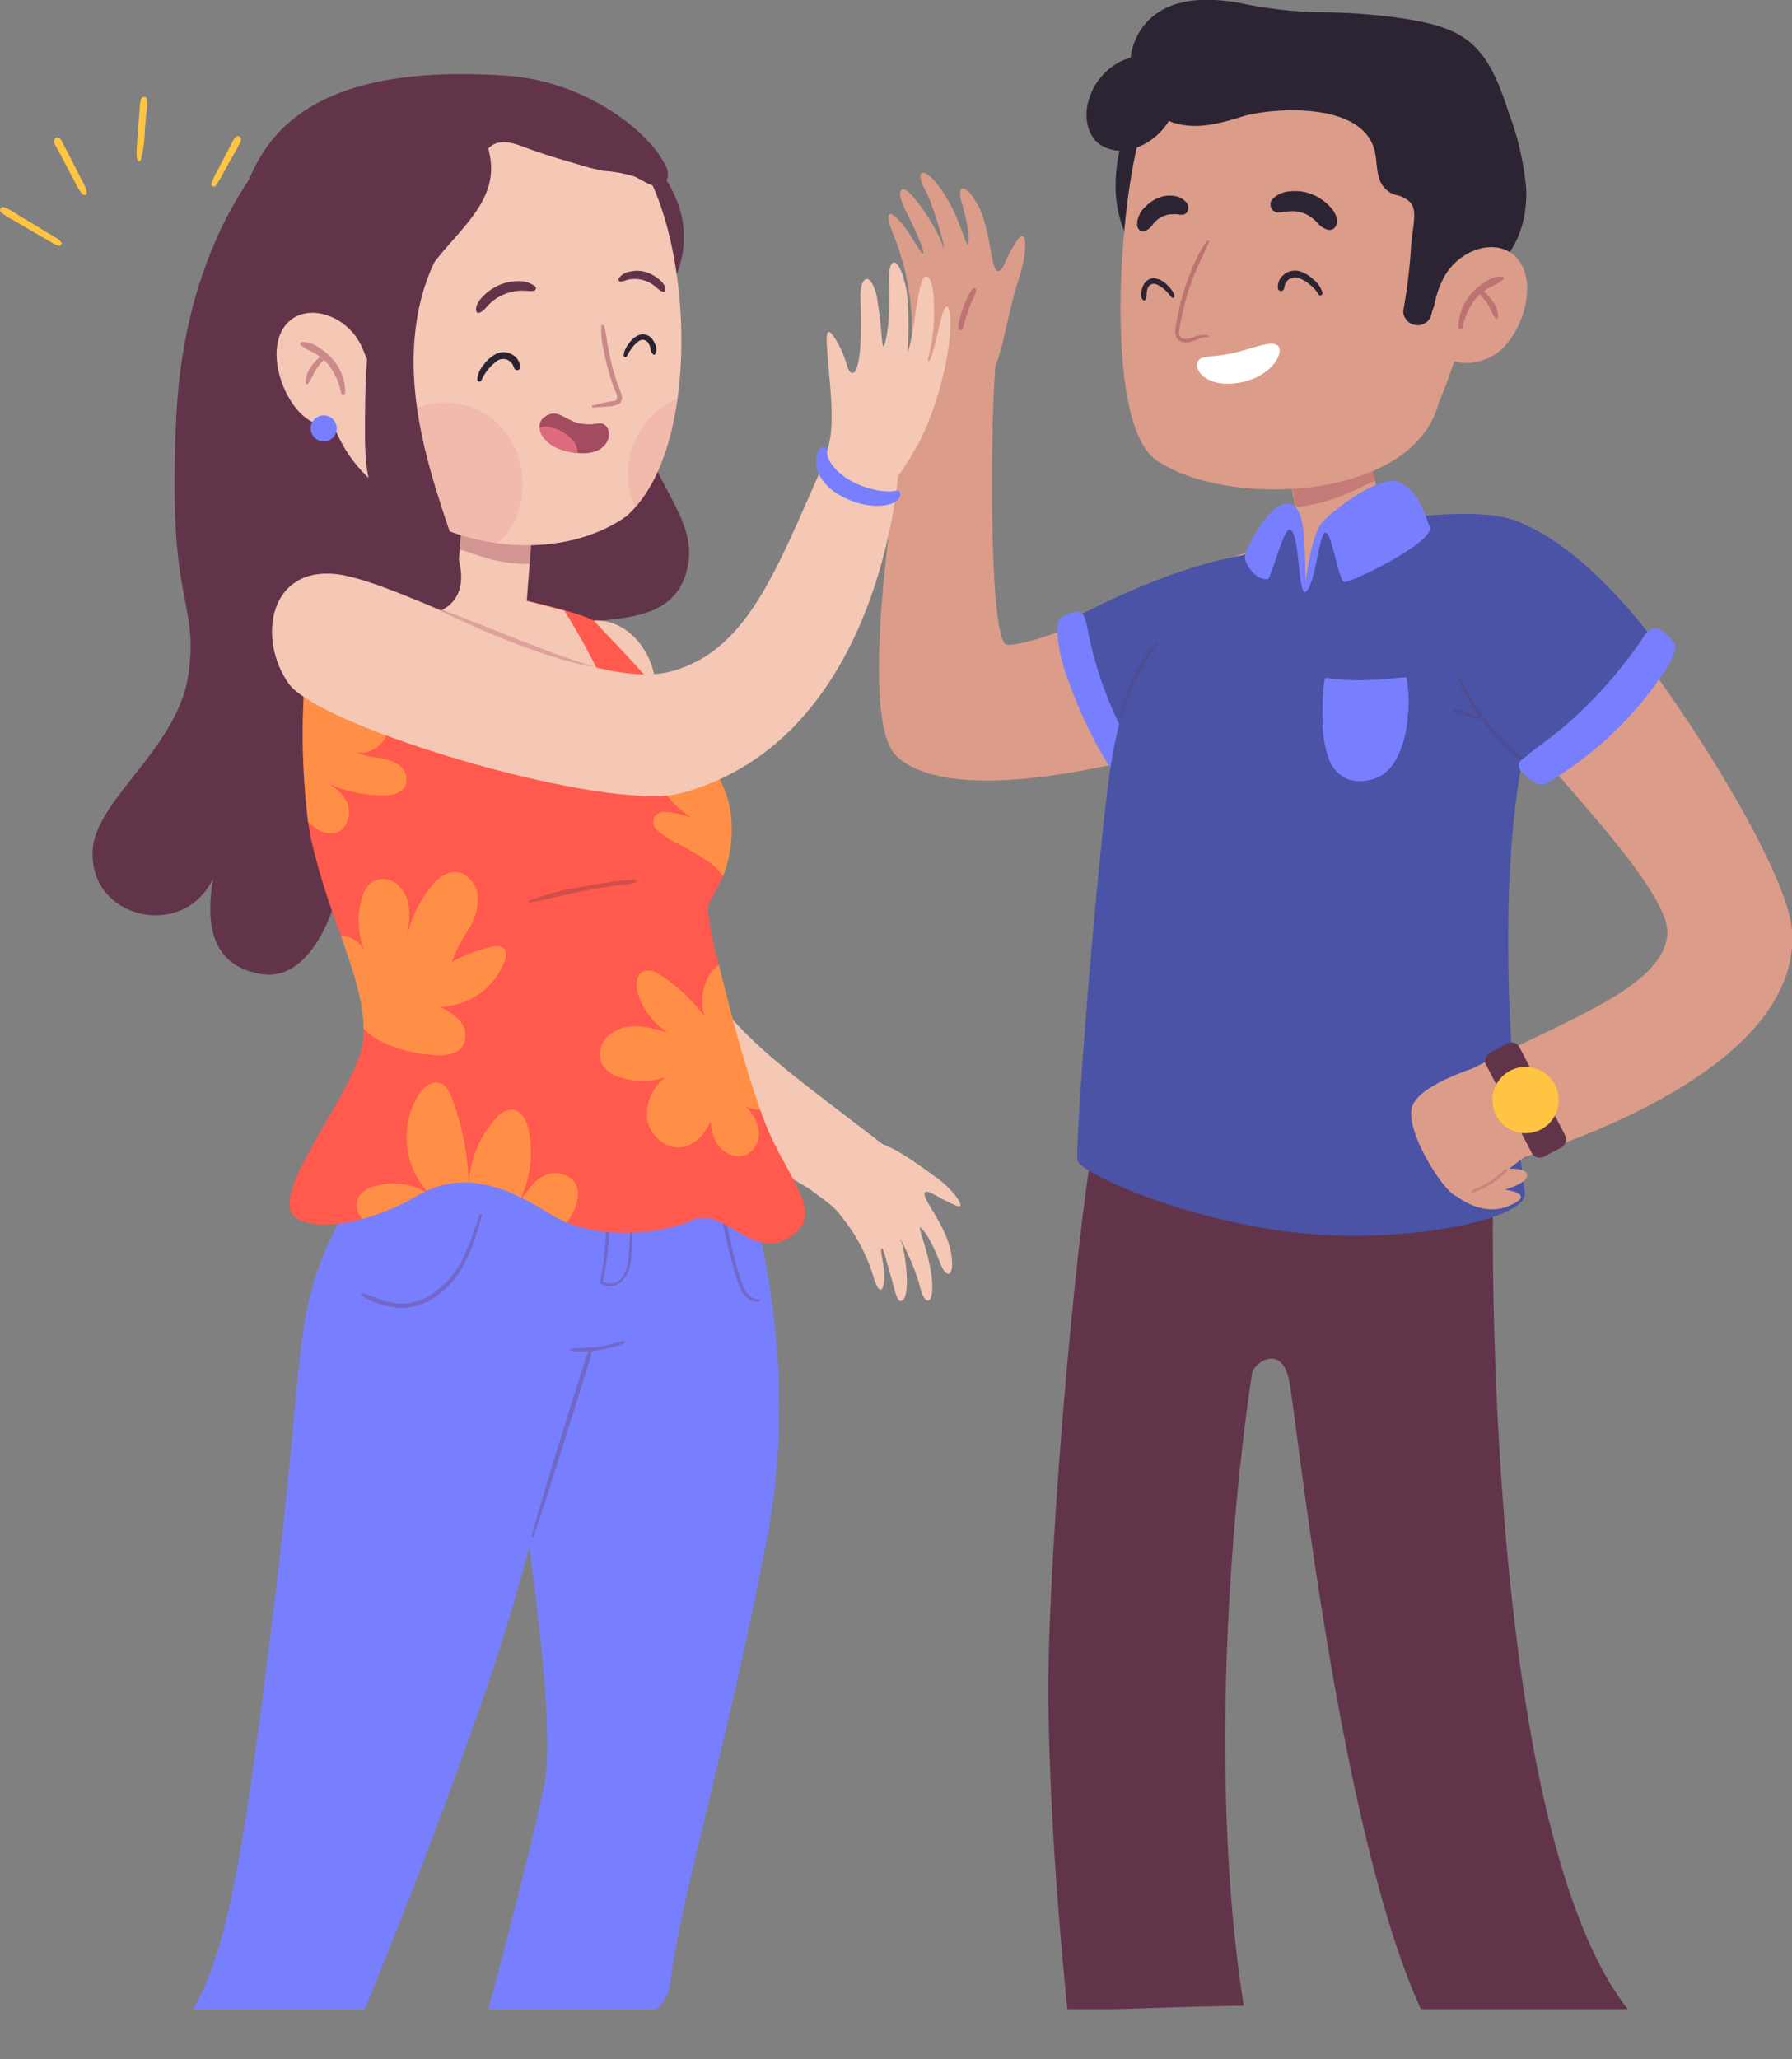 <svg xmlns="http://www.w3.org/2000/svg" xmlns:xlink="http://www.w3.org/1999/xlink" viewBox="0 0 273.41 314.13"><rect x="0" y="0" width="273.41" height="314.13" fill="#808080" stroke="none"/><defs><style>.cls-1{fill:none;}.cls-2{isolation:isolate;}.cls-3{clip-path:url(#clip-path);}.cls-4{fill:#db9c89;}.cls-12,.cls-16,.cls-24,.cls-5{fill:#a34b5f;}.cls-21,.cls-5{opacity:0.5;}.cls-6{fill:#4a53a5;}.cls-7{fill:#787fff;}.cls-10,.cls-11,.cls-19,.cls-8{fill:#62344a;}.cls-12,.cls-19,.cls-25,.cls-9{opacity:0.3;}.cls-10,.cls-11,.cls-19,.cls-25{mix-blend-mode:multiply;}.cls-11{opacity:0.2;}.cls-13,.cls-14,.cls-21{fill:#ffc442;}.cls-14,.cls-21{mix-blend-mode:overlay;}.cls-15{fill:#2d2433;}.cls-16{opacity:0.4;}.cls-17{fill:#fff;}.cls-18{fill:#f4c8b5;}.cls-20{fill:#ff5a4d;}.cls-22{opacity:0.15;}.cls-23{fill:#dd6b7d;}</style><clipPath id="clip-path" transform="translate(-130.15 -58.68)"><rect class="cls-1" width="547.76" height="365.18"/></clipPath></defs><title>Recurso 3</title><g class="cls-2"><g id="Capa_2" data-name="Capa 2"><g id="OBJECTS"><g class="cls-3"><path class="cls-4" d="M269.26,107.44a39.43,39.43,0,0,0-2.81-13c-1.4-3.41-.77-4.08,1.33-1.62,1.81,2.2,2.75,4.58,3.21,4.51.22,0-.45-2-1.73-4.61s-2.36-4.68-1.43-5.15c1.09-.53,5.66,6.47,6.15,8.62.82,2.06-1.28-6.21-2.83-8.83-1.53-3,.2-3.31,2.73.41s3.29,7.39,3.95,8.34c.18-.88.3-2-.89-6.35-1-3.16.59-3.07,2.3,0,2.09,3.76,2,9.8,3.11,10.29,1-.09,1-1.66,2.82-4.46s1.71,1.62.58,5.11-1.73,6.45-2.5,9.73c-1.73,7.35-3.75,8.12-7,8.12C272.87,118.57,269.16,116.18,269.26,107.44Z" transform="translate(-130.15 -58.68)"/><path class="cls-5" d="M278.77,102.62a.7.7,0,0,0-.28.23,3.07,3.07,0,0,0-.29.34c-.14.24-.27.49-.39.74a16.33,16.33,0,0,0-.65,1.55c-.19.51-.36,1-.5,1.56a6.39,6.39,0,0,0-.31,1.67.33.33,0,0,0,.64.13,13.57,13.57,0,0,0,.48-1.53c.16-.52.33-1,.52-1.56s.4-1,.62-1.48c.11-.24.22-.49.32-.73a2.79,2.79,0,0,0,.1-.39.63.63,0,0,0,0-.38A.21.21,0,0,0,278.77,102.62Z" transform="translate(-130.15 -58.68)"/><path class="cls-4" d="M332.46,146.87c3.86,5.51-.39,17.51-11.25,22.07-8.64,3.63-44.27,14.44-54.27,5.1-7-6.55,1.71-54.64,3.35-62,2.56.84,8.9-.12,12.07-.18-1.07,3.65-1.66,44.81,1.39,45.17,3.7.43,21.84-7.2,32.8-12.53C326.27,139.79,330,143.39,332.46,146.87Z" transform="translate(-130.15 -58.68)"/><path class="cls-6" d="M335.35,147c-1.8-5.33-15.58-7.61-41.89,6.25a67.32,67.32,0,0,0,4.58,15c3.17,6.75,5.45,9,5.45,9S340.7,162.77,335.35,147Z" transform="translate(-130.15 -58.68)"/><path class="cls-7" d="M296.15,155c-.23-1.17-.51-2.77-1.24-3a4.75,4.75,0,0,0-3.15,1.18c-.54.72-.24,3.78.39,6.26s4,11.75,8.18,17.46c.21.29,3.36-.43,3.6-.71.65-.74.3-.95-.15-1.84-1.06-2.09-2.34-4-3.33-6.19A58.42,58.42,0,0,1,296.15,155Z" transform="translate(-130.15 -58.68)"/><path class="cls-8" d="M321.2,268.09c-.29,1.44-8.2,52.29-1.3,96.56-1.59,0-3.19.05-4.78.09-6.32.14-12.64.38-19,.58l-3.09.09c-.89-8.56-2.71-28.26-2.92-46.85-.28-24.62,5.25-81.7,7.3-87l60.67,5c-.29.88-2.34,101.36,21,129.32H347.26c-12.77-27.1-19.24-90.7-20.41-96.54S321.5,266.62,321.2,268.09Z" transform="translate(-130.15 -58.68)"/><g class="cls-9"><path class="cls-10" d="M324.1,248.59c.07-1.54.16-3.09.32-4.62a39.87,39.87,0,0,1,.62-4.48c0-.21.41-.22.45,0a.13.13,0,0,0,0,.06h0c0,.21.07.41.08.61s-.09.1-.15.07c-.13,1.27-.31,2.55-.43,3.83-.14,1.51-.26,3-.33,4.53s-.09,3-.09,4.45.1,3.08.06,4.62c0,.18-.28.23-.31,0a33.73,33.73,0,0,1-.28-4.49C324,251.67,324,250.13,324.1,248.59Z" transform="translate(-130.15 -58.68)"/><path class="cls-10" d="M320.87,248.22a33.38,33.38,0,0,1,.65-4.56c.16-.76.35-1.52.56-2.28a4.83,4.83,0,0,1,.78-1.93c.07-.09.2,0,.2.08a7.45,7.45,0,0,1-.5,2.16c-.19.7-.36,1.41-.51,2.12a35.69,35.69,0,0,0-.64,4.49,36.56,36.56,0,0,0-.08,4.44c0,.73.08,1.45.15,2.18a15.06,15.06,0,0,1,.22,2.32c0,.11-.18.19-.23.06a7.49,7.49,0,0,1-.43-2.05c-.1-.78-.18-1.56-.23-2.34A33.38,33.38,0,0,1,320.87,248.22Z" transform="translate(-130.15 -58.68)"/><path class="cls-10" d="M347.79,239.67c0-.22.34-.18.41,0a10.89,10.89,0,0,1,.31,2.28c.1.78.22,1.54.36,2.31.28,1.53.63,3,1,4.53a22.36,22.36,0,0,0,1.46,4.24c.61,1.17,2,2.39,3.37,1.65.2-.11.38.19.18.3a2.74,2.74,0,0,1-3.39-.79,12.14,12.14,0,0,1-1.86-4.26,46.07,46.07,0,0,1-1.28-5.18c-.16-.85-.3-1.7-.41-2.55A8.32,8.32,0,0,1,347.79,239.67Z" transform="translate(-130.15 -58.68)"/><path class="cls-10" d="M296.71,249.66c.06.58.88.45,1.17.16a3.36,3.36,0,0,0,.64-1.47c.39-1.3.77-2.61,1.15-3.92.77-2.61,1.54-5.22,2.37-7.82a.18.18,0,0,1,.34.1c-.86,3.28-1.82,6.53-2.76,9.78-.23.8-.46,1.6-.7,2.39a2.9,2.9,0,0,1-.8,1.45c-.64.52-1.91.3-1.9-.67C296.22,249.34,296.67,249.35,296.71,249.66Z" transform="translate(-130.15 -58.68)"/><path class="cls-10" d="M314.9,264a31.85,31.85,0,0,1,5.61,0,45.39,45.39,0,0,1,5.45.71c.19,0,.15.36,0,.34-1.83-.22-3.66-.41-5.5-.53s-3.68-.14-5.52-.26A.12.12,0,0,1,314.9,264Z" transform="translate(-130.15 -58.68)"/></g><path class="cls-6" d="M294.58,235.76c.5,1.76,14.8,8.53,31.85,10.78s37.12-1.75,36.37-6-6-49.33,1.27-72.41,3.16-25.48-.36-28.73c-2.54-2.34-9-2.71-16.46-2a128.15,128.15,0,0,0-21.44,4,45.91,45.91,0,0,0-8.66,3.12c-7.27,4-15.41,13.49-17.95,33.95C297,196.36,294.08,234,294.58,235.76Z" transform="translate(-130.15 -58.68)"/><path class="cls-11" d="M306.6,156.64a7.81,7.81,0,0,0-1.4,1.73c-.41.6-.8,1.22-1.15,1.85a30.83,30.83,0,0,0-1.92,4.07c-.29.74-.55,1.48-.78,2.24a10.48,10.48,0,0,0-.41,2.4,14.13,14.13,0,0,0,.71-2.23c.28-.73.57-1.54.85-2.27a31,31,0,0,1,2-4c.36-.64.73-1.26,1.13-1.87a15.28,15.28,0,0,0,1.15-1.84A.1.1,0,0,0,306.6,156.64Z" transform="translate(-130.15 -58.68)"/><path class="cls-7" d="M332.43,162.08c6.51,1,12.24-.38,12.32,0a20.19,20.19,0,0,1,.19,5.86,16.41,16.41,0,0,1-1.49,6,7.3,7.3,0,0,1-2.26,2.86,6.17,6.17,0,0,1-2.95,1,5.37,5.37,0,0,1-2.81-.41,5.54,5.54,0,0,1-2.52-2.87,17.65,17.65,0,0,1-.94-7.15,28.26,28.26,0,0,1,.24-4.78C332.23,162.52,332.28,162.06,332.43,162.08Z" transform="translate(-130.15 -58.68)"/><path class="cls-4" d="M384.53,201.41c-1.09,8.48-16.43,13-32.51,21.76L356.56,237s48.6-12.22,47-36.32c-.83-12.22-28.64-52.61-32.38-51.61-1.7.45-12.19,10.56-13.9,13C354.84,165.38,385.62,192.93,384.53,201.41Z" transform="translate(-130.15 -58.68)"/><path class="cls-6" d="M350.17,139.06c-4.72,3.06-5.11,19.25,15.07,38.56a163.26,163.26,0,0,1,12.21-12.3c6.89-6.22,5.85-7.87,5.85-7.87S364.16,130,350.17,139.06Z" transform="translate(-130.15 -58.68)"/><path class="cls-11" d="M362.2,174.15a39.43,39.43,0,0,1-5.41-5.7,32.92,32.92,0,0,1-2.13-3.2c-.66-1.13-1.2-2.34-1.91-3.43a.12.12,0,0,0-.22.09,14.55,14.55,0,0,0,1.67,3.6c.51.87,1.08,1.71,1.66,2.52l-1.57-.55-1.19-.4a3.62,3.62,0,0,0-1.21-.28c-.1,0-.18.15-.09.23a3.26,3.26,0,0,0,1.09.49l1.19.4c.72.23,1.45.48,2.18.67l.18.25a29.68,29.68,0,0,0,5.51,5.63C362.14,174.62,362.38,174.3,362.2,174.15Z" transform="translate(-130.15 -58.68)"/><path class="cls-4" d="M352,240.85s4,3.64,8.39,1.78-.63-2.48-.63-2.48,3.62-1,3.39-2.29S359,237,359,237Z" transform="translate(-130.15 -58.68)"/><path class="cls-4" d="M356.38,221.18s-9.45,2.67-10.75,6.22,4.79,13.24,6.82,13.81,11.24-6.58,11.81-7.46S359.34,219.94,356.38,221.18Z" transform="translate(-130.15 -58.68)"/><path class="cls-12" d="M355.32,240l.69-.3a13.88,13.88,0,0,0,1.37-.74,12.25,12.25,0,0,0,2.42-1.95c.18-.19.45.12.27.31a13.47,13.47,0,0,1-2.45,2,12.14,12.14,0,0,1-1.37.75c-.25.11-.49.22-.74.31a1.88,1.88,0,0,1-.73.16.13.13,0,0,1-.08-.22A2,2,0,0,1,355.32,240Z" transform="translate(-130.15 -58.68)"/><path class="cls-7" d="M380.21,156.88c.79-1.14,1.29-2.4,2.66-2.41.61,0,3.18,2.06,2.88,3.2a13.2,13.2,0,0,1-2.3,4.41,54.81,54.81,0,0,1-17.59,16.23c-1.1.64-3.74-1.95-3.87-2.36-.33-1.1.14-1.16,1-1.89,2.1-1.75,4.38-3.25,6.43-5.08A69.2,69.2,0,0,0,380.21,156.88Z" transform="translate(-130.15 -58.68)"/><rect class="cls-8" x="353.98" y="223.62" width="17.87" height="5.76" rx="1.35" ry="1.35" transform="translate(198.69 594.25) rotate(-117.4)"/><path class="cls-13" d="M360.58,222a5.06,5.06,0,1,0,6.83,2.17A5.07,5.07,0,0,0,360.58,222Z" transform="translate(-130.15 -58.68)"/><path class="cls-14" d="M361.54,223.85a3,3,0,1,0,4,1.28A3,3,0,0,0,361.54,223.85Z" transform="translate(-130.15 -58.68)"/><path class="cls-15" d="M300.37,86.41c.12-5.18,2-10.15,4.43-14.75a7.58,7.58,0,0,1,1.61-2.3,2.78,2.78,0,0,1,2.62-.67,3.24,3.24,0,0,1,1.83,2.17,13.85,13.85,0,0,1,.07,6.18l-2.28,16.23a16.09,16.09,0,0,1-1.4,5.37c-1.24,2.33-2.5.44-3.62-1.09A18.18,18.18,0,0,1,300.37,86.41Z" transform="translate(-130.15 -58.68)"/><path class="cls-4" d="M329,142.41s-3.95,4.92-.56,5S341.51,140,341.51,140l-2.57-13.23-12.49,2.44Z" transform="translate(-130.15 -58.68)"/><path class="cls-16" d="M336.14,133.77c1.24-.55,2.46-1.14,3.7-1.7L340,132l-1-5.28-12.49,2.44,1.34,6.91A27.44,27.44,0,0,0,336.14,133.77Z" transform="translate(-130.15 -58.68)"/><path class="cls-4" d="M349.64,120.16c-3.8,14.81-31.9,16.23-43,8.77-9.45-6.33-4.87-51.13-.33-54.6,10.07-7.73,21.22-11.9,32.26-8.3C359.91,73.1,357.78,101.11,349.64,120.16Z" transform="translate(-130.15 -58.68)"/><path class="cls-15" d="M296.08,74.64A9.67,9.67,0,0,1,301,68.11a9.86,9.86,0,0,1,1.66-.65A9.61,9.61,0,0,1,306.26,61c3.51-2.71,8.43-2.66,12.82-1.91a67,67,0,0,0,11.81,1.46,90.94,90.94,0,0,1,13.7,1c3.31.57,6.74,1.23,9.41,3.24,3.47,2.61,5,7,6.33,11.07A44.31,44.31,0,0,1,363,87.35c.18,3.93-.8,8.07-3.49,11-1.26,1.34-7.79,3.19-9,4.58a8.15,8.15,0,0,0-1.94,3.61,2.16,2.16,0,0,1-2,1.75,2.2,2.2,0,0,1-2.33-2.12,86,86,0,0,0,1.17-9.35c.15-3.65,1.35-6.35-.53-7.64-1.58-1.08-2-.39-3.36-1.7s-1.22-3.4-1.52-5.24c-1.4-8.53-16.65-7-20.4-5.75-3.18,1-6.61,1.92-9.85,1.07a8.14,8.14,0,0,1-1.26-.43,9.79,9.79,0,0,1-5,4.1,6,6,0,0,1-5.54-.51C296.1,79.36,295.63,76.82,296.08,74.64Z" transform="translate(-130.15 -58.68)"/><path class="cls-4" d="M349.22,111.37c1,2.75,5.52,3.74,9.19,1.26s6.35-9.95,3.62-14-9.22-2.26-11.69,2.58A14.53,14.53,0,0,0,349.22,111.37Z" transform="translate(-130.15 -58.68)"/><path class="cls-5" d="M359.5,101.34a.27.27,0,0,0-.13-.45,3.76,3.76,0,0,0-2.56.76,8.67,8.67,0,0,0-2.14,1.77,7.77,7.77,0,0,0-2,5.14c0,.36.56.46.64.09a9.76,9.76,0,0,1,2.14-4.56c.15-.17.33-.32.5-.48l.22.24.38.43a7.47,7.47,0,0,1,.66.93c.41.67.66,1.42,1.12,2.05.09.12.33.13.36-.05a3.67,3.67,0,0,0-.71-2.44,7.3,7.3,0,0,0-.79-1,3.73,3.73,0,0,0-.45-.44l-.23-.18a9.6,9.6,0,0,1,.83-.59A11.36,11.36,0,0,0,359.5,101.34Z" transform="translate(-130.15 -58.68)"/><path class="cls-15" d="M304.93,90.19a5.87,5.87,0,0,1,1.94-1.32,4.49,4.49,0,0,1,2.13-.33,3,3,0,0,1,2.25,1.13,1.27,1.27,0,0,1,.13,1.14.93.93,0,0,1-.74.63,2.12,2.12,0,0,1-.78-.07l-.19,0a5.49,5.49,0,0,0-.7,0,3.48,3.48,0,0,0-1.39.31,4,4,0,0,0-1.24.88,3.05,3.05,0,0,0-.32.38,2.64,2.64,0,0,1-1.36,1.06h-.15a.75.75,0,0,1-.49-.2,1.24,1.24,0,0,1-.38-.82A3.8,3.8,0,0,1,304.93,90.19Z" transform="translate(-130.15 -58.68)"/><path class="cls-15" d="M327.13,87.87a6.28,6.28,0,0,1,2.75.3,7.21,7.21,0,0,1,2.52,1.41h0c.45.38,1.82,1.56,1.73,3a1.35,1.35,0,0,1-.46.94,1.14,1.14,0,0,1-.63.24h-.18a3.19,3.19,0,0,1-1.77-1.15,5.33,5.33,0,0,0-.43-.41,5.17,5.17,0,0,0-1.61-1,5,5,0,0,0-1.8-.3,5.26,5.26,0,0,0-.89.08l-.25,0a3,3,0,0,1-1,.11,1.16,1.16,0,0,1-1-.68,1.27,1.27,0,0,1,.13-1.3A4.08,4.08,0,0,1,327.13,87.87Z" transform="translate(-130.15 -58.68)"/><path class="cls-15" d="M326,100.61a2.64,2.64,0,0,1,2.3-.59,5.23,5.23,0,0,1,2.24,1.3,3.91,3.91,0,0,1,1.38,2c.09.35-.42.6-.6.25a5.44,5.44,0,0,0-1.33-1.46,5.14,5.14,0,0,0-1.64-1,1.68,1.68,0,0,0-1.59.22,2,2,0,0,0-.47.58,3.41,3.41,0,0,0-.23.83.49.49,0,0,1-.93,0A2.35,2.35,0,0,1,326,100.61Z" transform="translate(-130.15 -58.68)"/><path class="cls-15" d="M304.56,102.28a1.91,1.91,0,0,1,1.55-1.17,3.17,3.17,0,0,1,2,.93,4.5,4.5,0,0,1,.73.78,2.49,2.49,0,0,1,.49,1,.24.24,0,0,1-.4.23c-.22-.2-.38-.45-.58-.67s-.38-.4-.59-.59a5.14,5.14,0,0,0-.72-.5,2.09,2.09,0,0,0-.8-.33,1.05,1.05,0,0,0-1,.75,2.79,2.79,0,0,0-.15.9,1.21,1.21,0,0,1-.28.89.15.15,0,0,1-.18,0,.81.81,0,0,1-.31-.41,2.39,2.39,0,0,1-.06-.65A3.14,3.14,0,0,1,304.56,102.28Z" transform="translate(-130.15 -58.68)"/><path class="cls-5" d="M309.55,108.43a37.26,37.26,0,0,1,2.39-8.54,20.93,20.93,0,0,1,2.3-4.4.19.19,0,0,1,.34.19c-.68,1.58-1.48,3.09-2.13,4.69a37.62,37.62,0,0,0-1.6,4.88c-.21.81-.39,1.64-.55,2.46-.08.43-.16.86-.22,1.29a1.12,1.12,0,0,0,.25,1.14c.53.42,1.33.19,1.9,0a3.69,3.69,0,0,1,2.19-.32c.17,0,.14.34,0,.32-1.29-.17-2.34,1-3.65.75a1.53,1.53,0,0,1-1.11-.69A2.68,2.68,0,0,1,309.55,108.43Z" transform="translate(-130.15 -58.68)"/><path class="cls-17" d="M318,112.6c3.21-.67,6.09-2.13,7.12-1.17s-.88,4.77-5.91,5.63-6.87-2-6.37-3.13S314.72,113.28,318,112.6Z" transform="translate(-130.15 -58.68)"/><path class="cls-6" d="M329.69,147.81s1.11-8,2.42-8.41,3.38,7.14,3.38,7.14A14.13,14.13,0,0,1,329.69,147.81Z" transform="translate(-130.15 -58.68)"/><path class="cls-7" d="M329.16,149s.85-8.77,2.85-10.81,9-7.44,11.89-5.84,3.38,4.31,4.38,6.64-12.2,8.69-13.06,8.47-1.93-8-2.92-7.52S330.73,148.89,329.16,149Z" transform="translate(-130.15 -58.68)"/><path class="cls-6" d="M328.59,148s.27-8.78-1.54-9-4.59,7.1-4.59,7.1A46.74,46.74,0,0,0,328.59,148Z" transform="translate(-130.15 -58.68)"/><path class="cls-7" d="M323.12,147a2.66,2.66,0,0,1-1.44-.62,5.79,5.79,0,0,1-1.12-1.38,2.63,2.63,0,0,1-.47-1.29,4.92,4.92,0,0,1,.75-2.1,17,17,0,0,1,1.2-2.12c.76-1.16,2.68-4.14,4.67-4s2.28,3.73,2.38,4.87.17,3.35.21,5a30.17,30.17,0,0,1,0,3.7c-1.12.14-.84-9.13-2.33-9.57-.93-.27-2.4,5.77-3.34,7.55A2,2,0,0,1,323.12,147Z" transform="translate(-130.15 -58.68)"/><path class="cls-8" d="M178.18,76.1c-4.76,2-19.64,16.69-21.12,45.94s3.32,27.56,1.9,39.09-14,19.25-14.65,27c-.87,10.67,13.77,14.17,18.34,4.6-1,6.06-.81,13.24,7.41,14.55s11.5-12,11.5-12,0,12.65,7.89,13.64,12.65-14.14,12.65-14.14S200,204.61,208,205.11s8.38-10.68,7.07-20.71-1.32-30.24,5.25-30.89,13.32-1,14.79-8.55-6.17-13-7.56-23.5.83-30.4-19.39-37.8S182.93,74.15,178.18,76.1Z" transform="translate(-130.15 -58.68)"/><path class="cls-18" d="M235.36,204.84c6.73,12.5,15.71,17.51,33.41,31.47l-2.61,9.62s-27-9.4-46-34.81c-9-12.08-10.77-42.88-5.7-53,4.39-8.76,14.9-4.61,15.78,5.26C231.33,175.43,228.21,191.54,235.36,204.84Z" transform="translate(-130.15 -58.68)"/><path class="cls-18" d="M258.5,244.22a26.92,26.92,0,0,1,4.88,9.12c.78,2.68,1.57,2.75,1.69.29.05-2.23-.77-4.26-.37-4.51.2-.12.54,1.49,1.21,3.68.8,2.59,1.06,5,2,4.18,1.15-.9.43-7.3-.3-9s2.28,4.12,2.9,7c.78,3.15,2.28,2.88,1.79-1.56-.59-4.12-1.79-6.53-1.83-7.56.61.53,1.35,1.16,3,5.18,1.14,3.2,2.44,2.28,1.76-1.36-.8-4.24-4.45-8.14-4-9.08.65-.45,1.54.52,4.32,1.78,2.69,1.41.09-2.26-2.62-4.13-2.76-2-5.9-4.36-8.69-5.24-3.85-1.21-5.92-1.85-8.3.37-1.55,1.38-4.3,3.58-3.33,5.5C253.43,240.4,256.84,241.83,258.5,244.22Z" transform="translate(-130.15 -58.68)"/><path class="cls-7" d="M213.21,330.9c2.4-11.5-5.45-56.1-6.23-64.66s-1-31.17-1-31.17l36.62.2s10.71,26.49,4.48,58.62-13.25,54.92-14.61,67-28.44,6.62-28.44,6.62S210.48,343.94,213.21,330.9Z" transform="translate(-130.15 -58.68)"/><path class="cls-7" d="M188.08,234.29c-14.53,24-10.32,21-15.77,66.42s-7.79,57.65-14.61,67.58,26.65.38,26.65.38,11.39-27,20.55-54c9.56-28.19,20.58-80.17,20.58-80.17Z" transform="translate(-130.15 -58.68)"/><path class="cls-19" d="M214.6,281.59q1.72-5.59,3.48-11.2c.32-1,.64-2.08,1-3.12.26-.81.49-1.66.82-2.45a8.41,8.41,0,0,1-2.7-.1c-.13,0-.14-.26,0-.28,1-.14,2-.14,3-.21a.17.17,0,0,1,.26,0l.8-.08a25.77,25.77,0,0,0,4-.95c.27-.08.36.31.12.41a18,18,0,0,1-4.09,1.08l-.83.11a22.34,22.34,0,0,1-.61,2.23c-.29,1-.59,1.91-.88,2.87l-1.77,5.64q-1.75,5.6-3.53,11.18c-.68,2.11-1.4,4.2-2.08,6.31-.06.2-.39.12-.32-.09C212.34,289.14,213.44,285.36,214.6,281.59Z" transform="translate(-130.15 -58.68)"/><path class="cls-19" d="M185.65,256c.87.22,1.69.64,2.54.92a10.6,10.6,0,0,0,2.61.58,8.11,8.11,0,0,0,4.48-.93,14.12,14.12,0,0,0,6-7.06c.78-1.78,1.39-3.63,2-5.47.08-.24.46-.15.39.1-.95,3.38-2,6.84-4.17,9.65-1.93,2.47-4.84,4.42-8.06,4.4a10.59,10.59,0,0,1-3.06-.5,11.11,11.11,0,0,1-2.94-1.26A.24.24,0,0,1,185.65,256Z" transform="translate(-130.15 -58.68)"/><path class="cls-19" d="M240.19,240.52c.28,1.51.49,3,.79,4.53s.65,3.06,1,4.58.77,2.93,1.22,4.38,1.17,2.77,2.74,2.9a.18.18,0,0,1,0,.35c-1.36.17-2.37-1-2.87-2.1a30.84,30.84,0,0,1-1.42-4.62c-.44-1.65-.83-3.32-1.17-5s-.67-3.29-.84-5C239.63,240.3,240.13,240.23,240.19,240.52Z" transform="translate(-130.15 -58.68)"/><path class="cls-19" d="M222.6,246.21c0-1.32,0-2.64,0-4s-.26-2.7-.23-4.05a.17.17,0,0,1,.34,0,17.83,17.83,0,0,1,.43,4c.05,1.38.06,2.76,0,4.14a52.78,52.78,0,0,1-1,7.93,2.38,2.38,0,0,0,3.14-1c.8-1.24.78-2.83.87-4.25a86.74,86.74,0,0,0,.18-9.94c0-.16.24-.16.25,0a81.1,81.1,0,0,1-.14,11.24,5.37,5.37,0,0,1-1.43,3.86,2.61,2.61,0,0,1-3.22.34.21.21,0,0,1-.09-.23A48.81,48.81,0,0,0,222.6,246.21Z" transform="translate(-130.15 -58.68)"/><path class="cls-20" d="M250.41,247.54c-5.65,3.31-9.93-4.87-14.61-2.73-4.16,1.91-12.65,3-19.13.38a14.47,14.47,0,0,1-2.29-1.16c-1.53-.94-3.07-1.84-4.61-2.6l-.11-.05a20.15,20.15,0,0,0-7.95-2.3s0,0,0,0a13.58,13.58,0,0,0-6.43,1.26l-.24.11c-.42.2-.84.42-1.27.66a34.68,34.68,0,0,1-8.34,3.53c-4.07,1.1-7.53,1.09-9.57.17-5.65-2.53,5.84-15.78,9.15-25.13a12,12,0,0,0,.63-4.15c0-4.14-1.63-9-3.46-14.13A112.47,112.47,0,0,1,177.67,187q-.28-1.38-.51-2.94a108.91,108.91,0,0,1-.41-23c.63-7.26,2-13.18,4.13-14.28,1.12-.58,3.74-.65,7.15-.37,1.29.1,2.69.26,4.16.45a188.29,188.29,0,0,1,24.08,4.91c2.63.75,4.4,1.41,4.73,1.82,1.06,1.33,10,10,15.77,18.49,2.68,3.95,4.66,7.87,4.87,11a20,20,0,0,1-1.16,9.17c-1,2.56-2.34,3.81-2.34,5.34a61.85,61.85,0,0,0,1.65,8.2c1.61,6.71,4.15,16,6.3,22.05.57,1.59,1.11,3,1.59,4C251.19,239.55,256.05,244.22,250.41,247.54Z" transform="translate(-130.15 -58.68)"/><path class="cls-19" d="M210.91,196.06a41.05,41.05,0,0,1,8-2.09c1.34-.25,2.67-.47,4-.66a24.75,24.75,0,0,1,4.11-.39.22.22,0,0,1,.06.43c-1.3.3-2.68.38-4,.57s-2.73.44-4.09.7c-2.68.53-5.32,1.27-8,1.76A.17.17,0,0,1,210.91,196.06Z" transform="translate(-130.15 -58.68)"/><path class="cls-18" d="M192.18,146.93a171.19,171.19,0,0,1,11.9,20.14c1.23,2.45,2.5,5,4.76,6.58,2.76,1.86,6.36,1.76,9.69,1.58,2.13-.11,4.58-.39,5.8-2.14a4.82,4.82,0,0,0,.62-3.68,16,16,0,0,0-1.33-3.57,107.69,107.69,0,0,0-7.36-14A187.57,187.57,0,0,0,192.18,146.93Z" transform="translate(-130.15 -58.68)"/><path class="cls-21" d="M245.92,231.1a3.63,3.63,0,0,1-2,3.77c-1.78.72-3.89-.56-4.68-2.31a8.31,8.31,0,0,1-.65-2.83,12.36,12.36,0,0,1-.75,1.3,5.6,5.6,0,0,1-3.37,2.6c-2.46.53-5-1.49-5.53-3.95a7.09,7.09,0,0,1,2.72-6.66,11.14,11.14,0,0,1-6.64.08A4.82,4.82,0,0,1,222,221a3.78,3.78,0,0,1,1-4.34,6.13,6.13,0,0,1,4.44-1.41,18,18,0,0,1,4.66,1,11,11,0,0,1-4.6-5.94c-.38-1.22-.37-2.86.77-3.42.93-.46,2,.09,2.88.67a28.25,28.25,0,0,1,6.5,6.13,7.89,7.89,0,0,1,.65-6.16,3.88,3.88,0,0,1,1.56-1.62c1.61,6.71,4.15,16,6.3,22.05a4.33,4.33,0,0,1-2.45-.66A6.23,6.23,0,0,1,245.92,231.1Z" transform="translate(-130.15 -58.68)"/><path class="cls-21" d="M195,240.45c-.42.2-.84.42-1.27.66a34.68,34.68,0,0,1-8.34,3.53,3.28,3.28,0,0,1-.27-.38,3,3,0,0,1-.17-3.13,3.85,3.85,0,0,1,2.14-1.43A10.11,10.11,0,0,1,195,240.45Z" transform="translate(-130.15 -58.68)"/><path class="cls-21" d="M199.14,226.28a41.48,41.48,0,0,1,2.53,12.8,13.58,13.58,0,0,0-6.43,1.26A12.44,12.44,0,0,1,194,225.72c.73-1.12,1.95-2.22,3.23-1.85C198.23,224.17,198.77,225.28,199.14,226.28Z" transform="translate(-130.15 -58.68)"/><path class="cls-21" d="M209.66,241.38a20.15,20.15,0,0,0-7.95-2.3,15.91,15.91,0,0,1,4-9.7,3.43,3.43,0,0,1,2.64-1.43c1.43.14,2.18,1.76,2.46,3.16A16.93,16.93,0,0,1,209.66,241.38Z" transform="translate(-130.15 -58.68)"/><path class="cls-21" d="M217.44,243.9c-.23.45-.5.87-.77,1.29a14.47,14.47,0,0,1-2.29-1.16c-1.53-.94-3.07-1.84-4.61-2.6,1-1.24,1.92-2.73,3.32-3.36a3.87,3.87,0,0,1,4.64.82C218.78,240.32,218.27,242.35,217.44,243.9Z" transform="translate(-130.15 -58.68)"/><path class="cls-21" d="M207.19,205.17a10.8,10.8,0,0,1-9.95,7.1,8.36,8.36,0,0,1,3.12,2.2,3.36,3.36,0,0,1,.49,3.6c-.92,1.61-3.17,1.71-5,1.51a20.83,20.83,0,0,1-7.5-2,10.64,10.64,0,0,1-2.74-2c0-4.14-1.63-9-3.46-14.13a4.14,4.14,0,0,1,3.6,2.27,12.24,12.24,0,0,1-.39-8,4.42,4.42,0,0,1,1.45-2.41,3.31,3.31,0,0,1,3.92.25,5.45,5.45,0,0,1,1.83,3.71,16.27,16.27,0,0,1-.29,4.23,17.82,17.82,0,0,1,3.86-7.79,5,5,0,0,1,3.19-2c1.86-.14,3.45,1.62,3.71,3.46a8.75,8.75,0,0,1-1.41,5.31,26.07,26.07,0,0,0-2.55,4.95,25.75,25.75,0,0,1,5.88-2.27c.79-.19,1.79-.28,2.25.39A2,2,0,0,1,207.19,205.17Z" transform="translate(-130.15 -58.68)"/><path class="cls-21" d="M240.48,192.34a9.59,9.59,0,0,0-1.68-1.8,37.43,37.43,0,0,0-5.63-3.34,15.08,15.08,0,0,1-2.86-2,1.54,1.54,0,0,1,1.07-2.66,12.16,12.16,0,0,1,4.33.95,17.58,17.58,0,0,1-6.07-6.95,2.44,2.44,0,0,1,0-2.2c.74-1.36,2.49-1,3.72-.4a14,14,0,0,1,4.92,4.08,8,8,0,0,1-1.67-4.74,4.12,4.12,0,0,1,.21-1.11c2.68,3.95,4.66,7.87,4.87,11A20,20,0,0,1,240.48,192.34Z" transform="translate(-130.15 -58.68)"/><path class="cls-21" d="M192,178.56c-.59,1.2-2.16,1.47-3.49,1.46a21.14,21.14,0,0,1-8.53-1.91,6.42,6.42,0,0,1,3.16,3.11c.69,1.71-.06,4.09-1.86,4.53a4.09,4.09,0,0,1-3.22-.92,9.05,9.05,0,0,1-.89-.75,108.91,108.91,0,0,1-.41-23,17,17,0,0,1,3.68.37,14.39,14.39,0,0,1,6.29,2.47,6.52,6.52,0,0,1,2.68,5.93c-.36,2.24-2.71,4.13-4.91,3.55a10.51,10.51,0,0,0,3.34.89,6.87,6.87,0,0,1,3.22,1.15A2.64,2.64,0,0,1,192,178.56Z" transform="translate(-130.15 -58.68)"/><path class="cls-8" d="M233.21,88.79c-1.87-4.34-5.34-7.94-9.14-11.06a7.58,7.58,0,0,0-2.29-1.44,3.09,3.09,0,0,0-2.69.26,2.8,2.8,0,0,0-1,2.43,11.55,11.55,0,0,0,2,5.26l7.61,13a14.25,14.25,0,0,0,3.13,4.1c1.94,1.58,2.5-.42,3-2.08A15,15,0,0,0,233.21,88.79Z" transform="translate(-130.15 -58.68)"/><polygon class="cls-18" points="80.25 93.15 69.46 92.46 70.52 78.94 81.3 79.63 80.25 93.15"/><path class="cls-16" d="M203.69,143.59c-1.1-.34-2.19-.72-3.28-1.07l-.12,0,.38-4.86,10.79.69-.5,6.35A21.84,21.84,0,0,1,203.69,143.59Z" transform="translate(-130.15 -58.68)"/><path class="cls-18" d="M181.54,124.75a21.45,21.45,0,0,0,4.77,6.77,38.26,38.26,0,0,0,3.91,3.5A33.2,33.2,0,0,0,206,141.54c7.2,1,14.45-.37,19.73-4.12a14.66,14.66,0,0,0,1.36-1.37h0c3.42-3.85,5.5-9.85,6.43-16.57,2.13-15.29-1.65-34.3-9.14-40-9-9-22.13-10.69-33-6.3C170.27,81.82,171.78,106.32,181.54,124.75Z" transform="translate(-130.15 -58.68)"/><g class="cls-22"><path class="cls-23" d="M186.31,131.52a38.26,38.26,0,0,0,3.91,3.5A33.2,33.2,0,0,0,206,141.54c4.57-3.69,4.52-10.51,2.84-14.24a11.61,11.61,0,0,0-14.59-6.56A11.25,11.25,0,0,0,186.31,131.52Z" transform="translate(-130.15 -58.68)"/><path class="cls-23" d="M227.12,136.05c3.42-3.85,5.5-9.85,6.43-16.57a12.39,12.39,0,0,0-6.83,7.26A11.86,11.86,0,0,0,227.12,136.05Z" transform="translate(-130.15 -58.68)"/></g><path class="cls-8" d="M231.91,84.43a4.26,4.26,0,0,0-.57-1.15c-2.52-4.6-11.77-12.24-24-13.06-15-1-29.28.92-36.36,10.72-4.79,6.61-6.45,16.53-3.38,24.39s9.49,7,11.76,7.12c1.72.09,3.34-1.24,5-.67a2.55,2.55,0,0,1,1.48,1.37.39.39,0,0,1,.29.33c0,.18.5.41.64.47a1.93,1.93,0,0,0,.66.16c1.12,0,1.79-1.06,2.22-2.16a18.33,18.33,0,0,0,4-8c2-7.54,12.15-12.13,11.39-20.46a11.49,11.49,0,0,0-.39-2.13c.73-.86,2.15-1.48,4.9-.45s5.5,1.91,8.3,2.69a36.54,36.54,0,0,0,4.46,1.16,19.58,19.58,0,0,1,4.64.85c1.3.54,3.74,2.57,4.83.75A2.44,2.44,0,0,0,231.91,84.43Z" transform="translate(-130.15 -58.68)"/><path class="cls-18" d="M186.27,121.35c-1,2.75-5.51,3.74-9.18,1.27s-6.35-10-3.62-14,9.22-2.26,11.69,2.58A14.58,14.58,0,0,1,186.27,121.35Z" transform="translate(-130.15 -58.68)"/><path class="cls-5" d="M176,111.32a.27.27,0,0,1,.12-.45,3.74,3.74,0,0,1,2.56.76,8.72,8.72,0,0,1,2.15,1.77,7.78,7.78,0,0,1,2,5.15c0,.35-.56.45-.64.08a9.76,9.76,0,0,0-2.14-4.56c-.16-.17-.33-.32-.5-.48l-.22.24c-.13.14-.26.28-.38.43a7.55,7.55,0,0,0-.67.93c-.41.67-.66,1.42-1.12,2-.08.12-.33.14-.36,0a3.68,3.68,0,0,1,.72-2.44,7.13,7.13,0,0,1,.79-1,3.12,3.12,0,0,1,.45-.44l.22-.18a6.74,6.74,0,0,0-.82-.58A11.66,11.66,0,0,1,176,111.32Z" transform="translate(-130.15 -58.68)"/><path class="cls-8" d="M230.31,101a5.51,5.51,0,0,0-1.94-.9,4.57,4.57,0,0,0-2,0,2.63,2.63,0,0,0-1.79,1c-.13.23,0,.55.23.54a3.14,3.14,0,0,0,.83-.2,4.92,4.92,0,0,1,.85-.17,4.82,4.82,0,0,1,3.4.94c.48.34,1,1,1.56,1,.15,0,.23-.19.22-.35C231.66,102,230.81,101.35,230.31,101Z" transform="translate(-130.15 -58.68)"/><path class="cls-24" d="M218.77,123.3c-2.51-.42-3.47-2.52-5.57-1-1.68,1.19-.59,4.7,4.53,5.43s5.94-2.75,5-3.91S221.28,123.72,218.77,123.3Z" transform="translate(-130.15 -58.68)"/><path class="cls-23" d="M213.48,123.76a6.09,6.09,0,0,1,3.72,1.73,3.06,3.06,0,0,1,1.1,2.26c-.19,0-.37,0-.57,0-3.55-.51-5.16-2.35-5.26-3.83A2.64,2.64,0,0,1,213.48,123.76Z" transform="translate(-130.15 -58.68)"/><path class="cls-8" d="M204.2,103.54a7.75,7.75,0,0,1,2.37-1.47,6.87,6.87,0,0,1,2.61-.49,3.81,3.81,0,0,1,2.61.8.39.39,0,0,1-.18.67,4.84,4.84,0,0,1-1.14,0,7.49,7.49,0,0,0-1.16,0,7.17,7.17,0,0,0-2.31.56,7.27,7.27,0,0,0-2,1.28c-.56.5-1.12,1.39-1.84,1.54-.18,0-.34-.17-.37-.36C202.65,105.05,203.62,104.07,204.2,103.54Z" transform="translate(-130.15 -58.68)"/><path class="cls-15" d="M208.33,112.78a2.64,2.64,0,0,0-2.37-.17,5.24,5.24,0,0,0-2,1.69,4,4,0,0,0-1,2.24c0,.37.53.51.64.14a7.47,7.47,0,0,1,2.47-3,1.68,1.68,0,0,1,1.6-.06,1.76,1.76,0,0,1,.57.48,3.68,3.68,0,0,1,.38.77.48.48,0,0,0,.91-.16A2.34,2.34,0,0,0,208.33,112.78Z" transform="translate(-130.15 -58.68)"/><path class="cls-15" d="M229.76,110.55a1.9,1.9,0,0,0-1.73-.88,3.16,3.16,0,0,0-1.84,1.29,4.39,4.39,0,0,0-.58.89,2.53,2.53,0,0,0-.3,1.07.24.24,0,0,0,.43.15c.18-.23.29-.51.45-.76s.31-.47.48-.69a5.1,5.1,0,0,1,.61-.62,2,2,0,0,1,.73-.47,1.05,1.05,0,0,1,1.1.56,2.61,2.61,0,0,1,.31.86,1.19,1.19,0,0,0,.43.82.14.14,0,0,0,.18,0,.7.7,0,0,0,.23-.46,2,2,0,0,0,0-.65A3.12,3.12,0,0,0,229.76,110.55Z" transform="translate(-130.15 -58.68)"/><path class="cls-5" d="M220.59,120.52c.68-.14,1.34-.33,2-.46.31-.07.62-.12.94-.17s.57-.06.7-.27c.27-.42-.27-1.35-.41-1.74-.22-.62-.42-1.24-.61-1.87a38.5,38.5,0,0,1-.94-3.81,12.46,12.46,0,0,1-.36-3.79c0-.24.36-.19.42,0a14.2,14.2,0,0,1,.41,2.16c.12.73.25,1.46.4,2.18a37.75,37.75,0,0,0,1.16,4.29A18.67,18.67,0,0,1,225,119a1.19,1.19,0,0,1-.41,1.3,4,4,0,0,1-1.71.38c-.74.09-1.48.1-2.22.18C220.45,120.87,220.41,120.56,220.59,120.52Z" transform="translate(-130.15 -58.68)"/><circle class="cls-7" cx="49.39" cy="65.35" r="1.99"/><path class="cls-8" d="M200.77,90.79c-1.29,2.62-3,5-4.24,7.67-3.23,6.64-3.8,14.32-2.86,21.65s3.28,14.38,5.68,21.36c1,2.74,1.86,5.93.33,8.39s-5.08,3.1-7.93,2.33-5.29-2.57-7.91-3.94-5.73-2.33-8.49-1.28a5.15,5.15,0,0,1,5.3-7.54,35.87,35.87,0,0,1,4,1.39c1.38.38,3.13.2,3.86-1,.85-1.44-.2-3.21-.94-4.72-1.69-3.43-1.75-7.41-1.73-11.23,0-6.93.23-13.91,1.8-20.66a38,38,0,0,1,7.38-15.72c1.16-1.4,4.27-5.42,6.42-4.17C203.85,84.67,201.57,89.15,200.77,90.79Z" transform="translate(-130.15 -58.68)"/><path class="cls-18" d="M232.33,161.15c12.74-3.25,16.87-17.53,24.89-34.82l10,4.25s-2.45,40.89-33.18,49.1c-11.38,3-55.18-10-59.89-16.77s-3-17.7,7.2-16.66S219.59,164.41,232.33,161.15Z" transform="translate(-130.15 -58.68)"/><path class="cls-18" d="M269.86,127.06c2.85-4.81,5-13.11,5.23-17.53.3-4.68-.65-5.29-1.39-2.09-.74,3-1.45,6.48-1.93,6.34-.24-.06.69-2.45.86-6,.18-4.12-.26-7.28-1.35-6.89s-1.63,8.63-2.53,11.16c-.32,2.61.53-7-.61-10.43-.91-3.86-2.65-4.06-2.31.62.15,4.73-.31,8.29-.9,9.36-.38-1.08-.15-2.44-1-7.66-.86-3.83-2.59-3.42-2.49.22.18,4.41.18,11.14-1.24,11.44-1-.24-.58-2-2.61-5.23s-1.17,1.59-.94,5.33c.37,3.91.71,8.39-.14,11.17-1.23,4,1.11,6.68,4.87,7.31S267.38,131.39,269.86,127.06Z" transform="translate(-130.15 -58.68)"/><g class="cls-25"><path class="cls-24" d="M195.18,150.83c2.19.75,4.34,1.59,6.49,2.43l6.44,2.54c2.14.85,4.29,1.67,6.45,2.48,1.08.4,2.16.78,3.26,1.15s2.18.72,3.28,1.08a53.75,53.75,0,0,1-6.72-1.7c-2.22-.68-4.39-1.49-6.54-2.33s-4.28-1.75-6.38-2.7S197.25,151.86,195.18,150.83Z" transform="translate(-130.15 -58.68)"/></g><path class="cls-7" d="M267.28,134.75c-.83,1.31-5.16,1.85-9.32-.72-3.16-1.94-3.61-4.6-3.14-6.11.42-1.35,1.3-1.22,1.58-.75a.22.22,0,0,1,0,.08c-.34,1.07.7,2.92,3,4.43S265.3,134,267,133.5C267.42,133.39,267.78,134,267.28,134.75Z" transform="translate(-130.15 -58.68)"/><path class="cls-13" d="M139.49,95.62a2.86,2.86,0,0,0-.92-.73l-1.14-.69-2.2-1.33-2.14-1.29a13.67,13.67,0,0,0-2.3-1.29.47.47,0,0,0-.47.79,13.51,13.51,0,0,0,2.16,1.36l2.22,1.31L136.86,95l1.15.66a3.12,3.12,0,0,0,1.15.51A.36.36,0,0,0,139.49,95.62Z" transform="translate(-130.15 -58.68)"/><path class="cls-13" d="M142.43,85.79c-.36-.72-.72-1.44-1.09-2.16s-.73-1.43-1.1-2.15l-.54-1c-.19-.37-.31-.76-.77-.8a.46.46,0,0,0-.46.25c-.23.41.06.77.25,1.13l.54,1,1.13,2.14c.37.72.75,1.43,1.14,2.14a7.63,7.63,0,0,0,1.24,2,.39.39,0,0,0,.63-.35A8.16,8.16,0,0,0,142.43,85.79Z" transform="translate(-130.15 -58.68)"/><path class="cls-13" d="M152.54,73.73c-.11-.4-.7-.33-.85,0a3.24,3.24,0,0,0-.2,1.15l-.09,1.22-.18,2.27c-.05.76-.11,1.52-.15,2.28a9.89,9.89,0,0,0,0,2.37c.05.26.44.37.55.08a18.62,18.62,0,0,0,.63-4.65c.07-.79.14-1.57.2-2.36A7.14,7.14,0,0,0,152.54,73.73Z" transform="translate(-130.15 -58.68)"/><path class="cls-13" d="M166.16,79.58a1.82,1.82,0,0,0-.57.81l-.47.88-.94,1.78c-.31.59-.62,1.18-.92,1.78a12.36,12.36,0,0,0-.84,1.81c-.13.38.36.72.62.38a14.12,14.12,0,0,0,1.05-1.7c.34-.6.67-1.2,1-1.81l1-1.77.47-.88a1.77,1.77,0,0,0,.35-1A.45.45,0,0,0,166.16,79.58Z" transform="translate(-130.15 -58.68)"/></g></g></g></g></svg>
